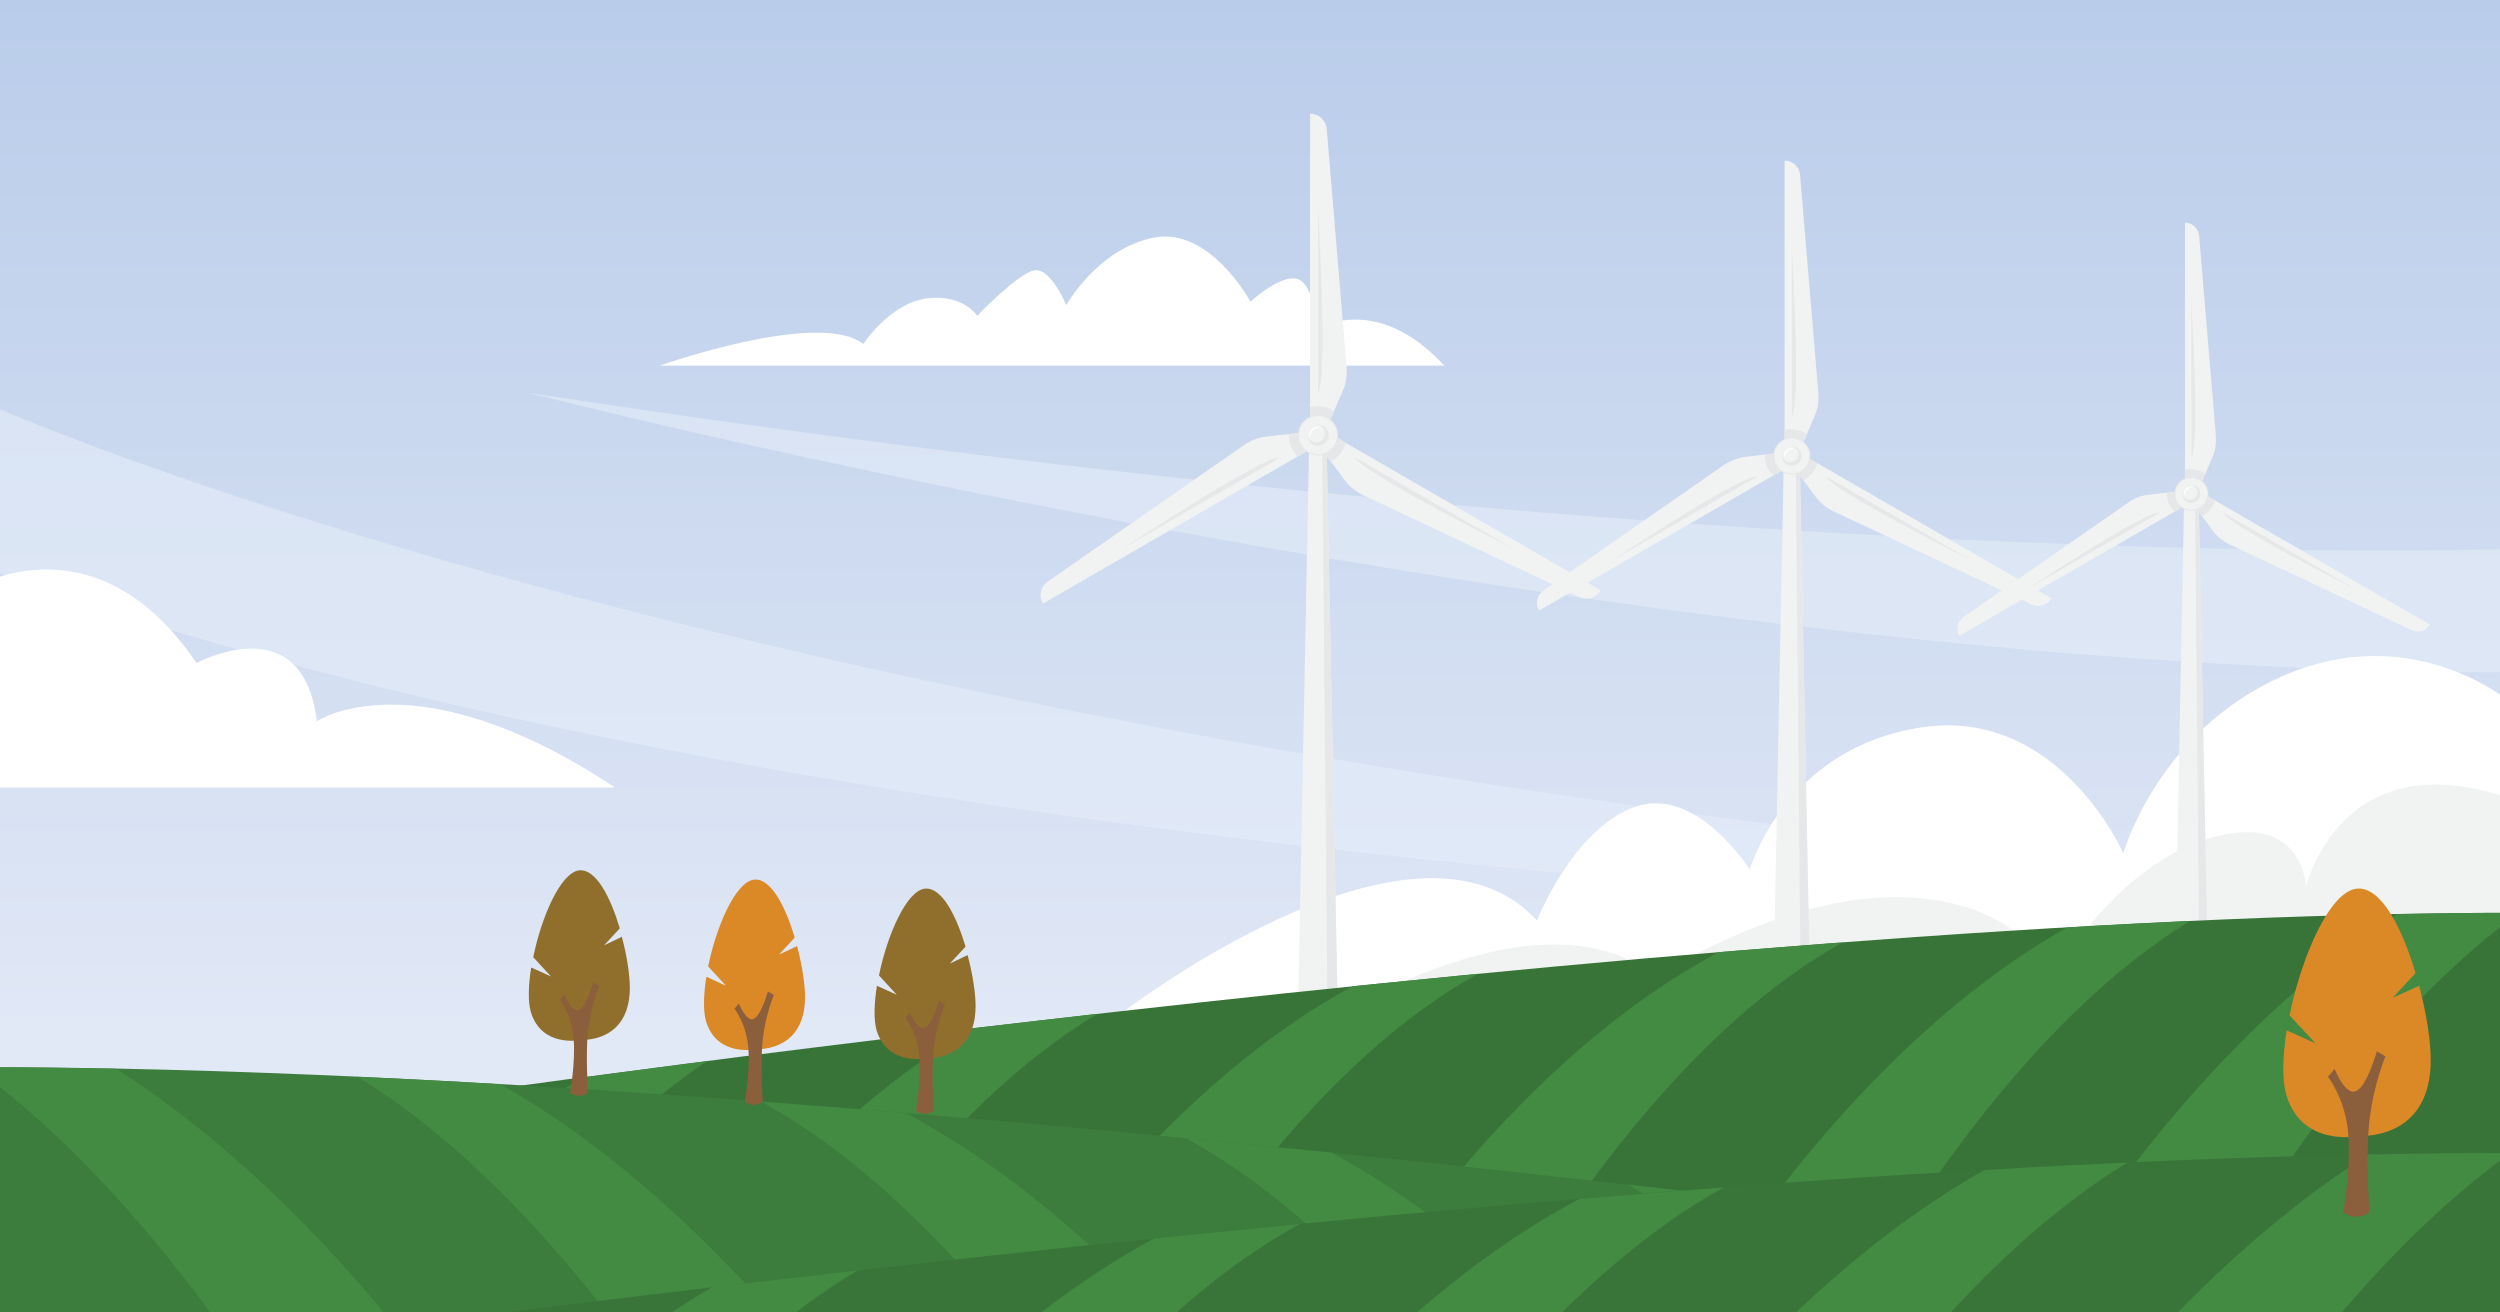 <?xml version="1.0" encoding="UTF-8" standalone="no"?>
<!DOCTYPE svg PUBLIC "-//W3C//DTD SVG 1.1//EN" "http://www.w3.org/Graphics/SVG/1.1/DTD/svg11.dtd">
<svg width="100%" height="100%" viewBox="0 0 1200 630" version="1.1" xmlns="http://www.w3.org/2000/svg" xmlns:xlink="http://www.w3.org/1999/xlink" xml:space="preserve" xmlns:serif="http://www.serif.com/" style="fill-rule:evenodd;clip-rule:evenodd;stroke-linejoin:round;stroke-miterlimit:2;">
    <rect x="0" y="0" width="1200" height="630" fill="#333333" stroke="none"/>
    <g transform="matrix(0.748,0,0,0.748,-6.404,-25.728)">
        <rect x="-22.98" y="-174.175" width="1638.66" height="1143.37" style="fill:url(#_Linear1);"/>
        <path d="M431.918,269.027C431.918,269.027 534.094,232.821 562.529,255.14C562.529,255.14 579.888,228.688 603.532,225.876C627.174,223.066 635.605,237.12 635.605,237.12C635.605,237.12 662.223,209.179 672.639,207.856C683.055,206.533 692.81,230.175 692.81,230.175C692.81,230.175 712.978,193.969 749.02,186.858C785.062,179.915 811.019,228.027 811.019,228.027C811.019,228.027 829.536,210.666 840.779,213.312C852.021,215.957 854.005,245.385 854.005,245.385C854.005,245.385 891.865,221.743 935.347,269.027L431.918,269.027Z" style="fill:white;fill-rule:nonzero;"/>
        <g opacity="0.6">
            <path d="M347.28,286.388C347.28,286.388 1043.29,465.769 1615.48,465.769L1615.48,386.743C1615.67,386.743 1114.62,404.268 347.28,286.388Z" style="fill:rgb(229,237,248);fill-rule:nonzero;"/>
            <path d="M-3.035,292.007C-3.035,292.007 523.205,533.554 1615.67,609.276L1615.67,628.785C1615.67,628.785 591.845,619.195 -3.035,398.149L-3.035,292.007Z" style="fill:rgb(229,237,248);fill-rule:nonzero;"/>
        </g>
        <g>
            <path d="M721.41,689.625C721.41,689.625 914.515,537.522 994.866,625.147C994.866,625.147 1017.35,567.281 1057.03,552.402C1096.71,537.522 1131.43,592.412 1131.43,592.412C1131.43,592.412 1153.58,514.376 1241.7,501.15C1329.82,487.924 1371.15,581.996 1371.15,581.996C1371.15,581.996 1392.98,503.465 1473.66,468.084C1554.34,432.704 1615.68,482.302 1615.68,482.302L1615.68,689.625L721.41,689.625Z" style="fill:white;fill-rule:nonzero;"/>
            <path d="M1488.37,603.489C1488.37,603.489 1486.72,553.891 1425.55,572.572C1364.37,591.254 1326.35,661.353 1326.35,661.353C1326.35,661.353 1306.51,611.755 1228.8,610.101C1151.1,608.448 1071.74,661.353 1071.74,661.353C1010.9,613.408 912.033,658.874 859.458,689.625L1615.67,689.625L1615.67,545.624C1509.86,510.904 1488.37,603.489 1488.37,603.489Z" style="fill:rgb(241,242,242);fill-rule:nonzero;"/>
        </g>
        <g>
            <path d="M859.792,315.154L848.714,315.154L838.298,846.854L870.207,846.854L859.792,315.154Z" style="fill:rgb(241,242,242);fill-rule:nonzero;"/>
            <path d="M859.792,315.154L856.982,315.154L861.94,846.854L870.207,846.854L859.792,315.154Z" style="fill:rgb(230,231,232);fill-rule:nonzero;"/>
            <g>
                <g>
                    <g>
                        <path d="M849.211,311.186L849.211,107.335C854.831,107.335 859.461,111.634 859.956,117.255L872.687,269.855C873.184,275.31 872.192,280.766 870.041,285.726L858.966,311.186L849.211,311.186Z" style="fill:rgb(241,242,242);fill-rule:nonzero;"/>
                        <path d="M854.336,286.388L854.336,168.672C854.336,168.672 860.948,276.797 854.336,286.388Z" style="fill:rgb(230,231,232);fill-rule:nonzero;"/>
                    </g>
                    <g>
                        <path d="M854.336,319.784L677.764,421.793C674.954,416.997 676.275,410.715 680.905,407.573L806.722,320.115C811.185,316.974 816.31,314.99 821.765,314.493L849.376,311.352L854.336,319.784Z" style="fill:rgb(241,242,242);fill-rule:nonzero;"/>
                        <path d="M830.364,327.885L728.355,386.743C728.355,386.743 818.625,326.893 830.364,327.885Z" style="fill:rgb(230,231,232);fill-rule:nonzero;"/>
                    </g>
                    <g>
                        <path d="M859.296,311.186L1035.87,413.195C1033.06,417.989 1026.94,419.973 1021.98,417.494L883.433,352.188C878.473,349.873 874.176,346.402 871.033,341.939L854.5,319.618L859.296,311.186Z" style="fill:rgb(241,242,242);fill-rule:nonzero;"/>
                        <path d="M878.142,327.885L980.151,386.743C980.151,386.743 883.269,338.465 878.142,327.885Z" style="fill:rgb(230,231,232);fill-rule:nonzero;"/>
                    </g>
                </g>
                <g>
                    <path d="M864.752,298.291C861.776,296.306 858.138,294.984 854.17,294.984C852.516,294.984 850.698,295.314 849.211,295.645L849.211,311.021L859.13,311.021L864.752,298.291Z" style="fill:rgb(230,231,232);fill-rule:nonzero;"/>
                    <path d="M835.653,312.839L835.653,313.831C835.653,319.122 837.803,323.917 841.441,327.388L854.336,319.948L849.376,311.352L835.653,312.839Z" style="fill:rgb(230,231,232);fill-rule:nonzero;"/>
                    <path d="M859.296,311.186L854.336,319.784L862.271,330.531C867.067,328.216 870.869,323.917 872.192,318.625L859.296,311.186Z" style="fill:rgb(230,231,232);fill-rule:nonzero;"/>
                </g>
                <circle cx="854.336" cy="313.667" r="12.895" style="fill:rgb(230,231,232);"/>
                <circle cx="854.336" cy="313.667" r="12.234" style="fill:rgb(241,242,242);"/>
                <circle cx="854.336" cy="313.667" r="6.778" style="fill:rgb(230,231,232);"/>
                <path d="M853.675,306.889C850.368,307.219 847.722,309.863 847.391,313.17C847.722,315.982 850.037,318.295 853.013,318.295C856.154,318.295 858.635,315.816 858.635,312.675C858.799,309.699 856.485,307.219 853.675,306.889Z" style="fill:rgb(241,242,242);fill-rule:nonzero;"/>
                <path d="M855.659,308.376C855.162,308.211 854.667,308.211 854.336,308.211C851.193,308.211 848.714,310.691 848.714,313.831C848.714,314.328 848.714,314.823 848.881,315.154C849.376,311.517 852.186,308.871 855.659,308.376Z" style="fill:white;fill-rule:nonzero;"/>
            </g>
        </g>
        <g>
            <path d="M1163.5,328.38L1153.25,328.38L1143.66,816.598L1172.92,816.598L1163.5,328.38Z" style="fill:rgb(241,242,242);fill-rule:nonzero;"/>
            <path d="M1163.5,328.38L1160.86,328.38L1165.48,816.598L1172.92,816.598L1163.5,328.38Z" style="fill:rgb(230,231,232);fill-rule:nonzero;"/>
            <g>
                <g>
                    <g>
                        <path d="M1153.75,324.744L1153.75,137.426C1158.87,137.426 1163.17,141.394 1163.67,146.519L1175.41,286.718C1175.9,291.677 1175.08,296.803 1173.09,301.267L1163.01,324.578L1153.75,324.578L1153.75,324.744Z" style="fill:rgb(241,242,242);fill-rule:nonzero;"/>
                        <path d="M1158.38,301.928L1158.38,193.803C1158.38,193.803 1164.5,293.166 1158.38,301.928Z" style="fill:rgb(230,231,232);fill-rule:nonzero;"/>
                    </g>
                    <g>
                        <path d="M1158.38,332.679L996.193,426.256C993.547,421.793 994.87,416.171 999.169,413.195L1114.73,332.845C1118.87,330.034 1123.66,328.216 1128.62,327.554L1153.92,324.578L1158.38,332.679Z" style="fill:rgb(241,242,242);fill-rule:nonzero;"/>
                        <path d="M1136.39,340.119L1042.81,394.183C1042.65,394.183 1125.64,339.127 1136.39,340.119Z" style="fill:rgb(230,231,232);fill-rule:nonzero;"/>
                    </g>
                    <g>
                        <path d="M1162.84,324.744L1325.03,418.319C1322.38,422.785 1316.93,424.603 1312.3,422.288L1184.99,362.438C1180.53,360.289 1176.56,357.149 1173.59,353.014L1158.38,332.515L1162.84,324.744Z" style="fill:rgb(241,242,242);fill-rule:nonzero;"/>
                        <path d="M1180.37,340.119L1273.95,394.183C1273.95,394.183 1185,349.873 1180.37,340.119Z" style="fill:rgb(230,231,232);fill-rule:nonzero;"/>
                    </g>
                </g>
                <g>
                    <path d="M1167.96,312.839C1165.15,311.021 1161.84,309.863 1158.37,309.863C1156.72,309.863 1155.23,310.029 1153.74,310.524L1153.74,324.744L1162.84,324.744L1167.96,312.839Z" style="fill:rgb(230,231,232);fill-rule:nonzero;"/>
                    <path d="M1141.18,326.231L1141.18,327.057C1141.18,331.853 1143.16,336.317 1146.47,339.457L1158.37,332.679L1153.75,324.744L1141.18,326.231Z" style="fill:rgb(230,231,232);fill-rule:nonzero;"/>
                    <path d="M1162.84,324.744L1158.21,332.679L1165.65,342.6C1170.12,340.449 1173.42,336.481 1174.75,331.687L1162.84,324.744Z" style="fill:rgb(230,231,232);fill-rule:nonzero;"/>
                </g>
                <circle cx="1158.38" cy="327.057" r="11.903" style="fill:rgb(230,231,232);"/>
                <circle cx="1158.38" cy="327.057" r="11.242" style="fill:rgb(241,242,242);"/>
                <circle cx="1158.38" cy="327.057" r="6.283" style="fill:rgb(230,231,232);"/>
                <path d="M1157.88,320.776C1154.9,321.107 1152.42,323.422 1152.26,326.396C1152.59,329.041 1154.74,331.026 1157.38,331.026C1160.19,331.026 1162.67,328.711 1162.67,325.736C1162.51,323.255 1160.52,321.107 1157.88,320.776Z" style="fill:rgb(241,242,242);fill-rule:nonzero;"/>
                <path d="M1159.7,322.099C1159.37,321.932 1158.87,321.932 1158.38,321.932C1155.57,321.932 1153.25,324.247 1153.25,327.057C1153.25,327.554 1153.25,327.885 1153.42,328.38C1153.75,325.075 1156.39,322.594 1159.7,322.099Z" style="fill:white;fill-rule:nonzero;"/>
            </g>
        </g>
        <g>
            <path d="M1419.43,352.519L1410.17,352.519L1401.41,800.891L1428.19,800.891L1419.43,352.519Z" style="fill:rgb(241,242,242);fill-rule:nonzero;"/>
            <path d="M1419.43,352.519L1417.12,352.519L1421.25,800.891L1428.19,800.891L1419.43,352.519Z" style="fill:rgb(230,231,232);fill-rule:nonzero;"/>
            <g>
                <g>
                    <g>
                        <path d="M1410.67,349.212L1410.67,177.27C1415.46,177.27 1419.27,180.907 1419.76,185.537L1430.51,314.328C1430.84,318.956 1430.18,323.586 1428.36,327.719L1419.1,349.212L1410.67,349.212Z" style="fill:rgb(241,242,242);fill-rule:nonzero;"/>
                        <path d="M1414.8,328.216L1414.8,228.852C1414.8,229.019 1420.42,320.115 1414.8,328.216Z" style="fill:rgb(230,231,232);fill-rule:nonzero;"/>
                    </g>
                    <g>
                        <path d="M1414.8,356.487L1265.84,442.458C1263.52,438.326 1264.68,433.199 1268.48,430.389L1374.63,356.652C1378.43,354.006 1382.73,352.354 1387.36,351.857L1410.5,349.212L1414.8,356.487Z" style="fill:rgb(241,242,242);fill-rule:nonzero;"/>
                        <path d="M1394.63,363.265L1308.66,412.864C1308.66,412.864 1384.71,362.438 1394.63,363.265Z" style="fill:rgb(230,231,232);fill-rule:nonzero;"/>
                    </g>
                    <g>
                        <path d="M1418.93,349.212L1567.89,435.183C1565.58,439.318 1560.45,440.805 1556.15,438.821L1439.27,383.767C1435.13,381.782 1431.5,378.806 1428.68,375.169L1414.8,356.321L1418.93,349.212Z" style="fill:rgb(241,242,242);fill-rule:nonzero;"/>
                        <path d="M1434.97,363.265L1520.94,412.864C1520.94,412.864 1439.27,372.192 1434.97,363.265Z" style="fill:rgb(230,231,232);fill-rule:nonzero;"/>
                    </g>
                </g>
                <g>
                    <path d="M1423.73,338.301C1421.25,336.647 1418.11,335.489 1414.8,335.489C1413.31,335.489 1411.99,335.655 1410.67,336.15L1410.67,349.212L1418.94,349.212L1423.73,338.301Z" style="fill:rgb(230,231,232);fill-rule:nonzero;"/>
                    <path d="M1399.1,350.535L1399.1,351.362C1399.1,355.826 1400.92,359.794 1404.06,362.768L1414.97,356.487L1410.84,349.212L1399.1,350.535Z" style="fill:rgb(230,231,232);fill-rule:nonzero;"/>
                    <path d="M1418.93,349.212L1414.8,356.487L1421.58,365.58C1425.71,363.596 1428.68,359.959 1430.01,355.495L1418.93,349.212Z" style="fill:rgb(230,231,232);fill-rule:nonzero;"/>
                </g>
                <circle cx="1414.8" cy="351.362" r="10.911" style="fill:rgb(230,231,232);"/>
                <circle cx="1414.8" cy="351.362" r="10.25" style="fill:rgb(241,242,242);"/>
                <circle cx="1414.8" cy="351.362" r="5.786" style="fill:rgb(230,231,232);"/>
                <path d="M1414.31,345.574C1411.5,345.741 1409.35,348.055 1409.02,350.865C1409.35,353.345 1411.34,355.164 1413.82,355.164C1416.46,355.164 1418.61,353.014 1418.61,350.37C1418.61,347.889 1416.79,345.905 1414.31,345.574Z" style="fill:rgb(241,242,242);fill-rule:nonzero;"/>
                <path d="M1415.96,346.733C1415.63,346.566 1415.13,346.566 1414.8,346.566C1412.16,346.566 1410.01,348.717 1410.01,351.362C1410.01,351.693 1410.01,352.188 1410.17,352.519C1410.67,349.543 1412.98,347.228 1415.96,346.733Z" style="fill:white;fill-rule:nonzero;"/>
            </g>
        </g>
        <g>
            <path d="M230.053,815.071L230.053,746.789C230.053,746.789 1089.43,620.146 1621.96,620.146L1621.96,814.905L230.053,814.905L230.053,815.071Z" style="fill:rgb(56,116,56);fill-rule:nonzero;"/>
            <g>
                <path d="M355.209,815.071C395.217,766.793 431.92,735.547 462.176,715.377C433.079,719.179 406.13,722.65 381.66,725.957C337.518,754.395 301.642,788.617 276.842,815.235L355.209,815.235L355.209,815.071Z" style="fill:rgb(67,138,67);fill-rule:nonzero;"/>
                <path d="M712.98,684.957C685.536,688.098 658.588,691.238 632.631,694.214C571.294,729.926 522.19,779.524 491.604,814.905L574.434,814.905C628.332,745.136 676.774,706.448 712.98,684.957Z" style="fill:rgb(67,138,67);fill-rule:nonzero;"/>
                <path d="M957.006,659.329C930.057,661.975 903.109,664.62 876.657,667.266C801.102,708.102 741.252,772.251 706.699,814.905L793.993,814.905C859.296,725.132 917.329,680.989 957.006,659.329Z" style="fill:rgb(67,138,67);fill-rule:nonzero;"/>
                <path d="M1191.11,639.16C1164.66,641.145 1138.04,643.293 1111.42,645.442C1026.11,690.907 958.823,766.96 921.953,815.071L1013.71,815.071C1085.47,711.244 1149.12,662.141 1191.11,639.16Z" style="fill:rgb(67,138,67);fill-rule:nonzero;"/>
                <path d="M1413.81,625.438C1387.85,626.594 1361.57,627.917 1334.95,629.57C1245.34,680.161 1175.07,763.819 1137.54,815.071L1233.77,815.071C1305.52,706.615 1369.5,652.386 1413.81,625.438Z" style="fill:rgb(67,138,67);fill-rule:nonzero;"/>
                <path d="M1621.96,620.146C1597.65,620.146 1572.53,620.477 1546.9,620.974C1458.61,677.185 1389.84,763.158 1353.46,815.071L1454.15,815.071C1518.46,713.723 1576.99,655.693 1621.79,622.628L1621.79,620.146L1621.96,620.146Z" style="fill:rgb(67,138,67);fill-rule:nonzero;"/>
            </g>
        </g>
        <g>
            <path d="M1615.68,946.093L1615.68,866.621C1615.68,866.621 615.43,719.219 -4.38,719.219L-4.38,946.093L1615.68,946.093Z" style="fill:rgb(60,124,60);fill-rule:nonzero;"/>
            <g>
                <path d="M1470.01,946.093C1423.44,889.903 1380.73,853.535 1345.51,830.059C1379.38,834.484 1410.74,838.525 1439.22,842.373C1490.6,875.471 1532.36,915.304 1561.22,946.286L1470.01,946.286L1470.01,946.093Z" style="fill:rgb(67,138,67);fill-rule:nonzero;"/>
                <path d="M1053.59,794.652C1085.53,798.307 1116.9,801.964 1147.11,805.427C1218.5,846.992 1275.65,904.722 1311.25,945.902L1214.85,945.902C1152.11,864.503 1095.73,819.475 1053.59,794.652Z" style="fill:rgb(67,138,67);fill-rule:nonzero;"/>
                <path d="M769.565,764.824C800.932,767.904 832.298,770.983 863.087,774.061C951.027,821.591 1020.69,896.254 1060.9,945.902L959.302,945.902C883.292,841.219 815.748,789.841 769.565,764.824Z" style="fill:rgb(67,138,67);fill-rule:nonzero;"/>
                <path d="M497.086,741.349C527.875,743.658 558.856,746.16 589.838,748.661C689.13,801.579 767.449,890.097 810.361,946.093L703.562,946.093C619.856,825.055 545.962,768.097 497.086,741.349Z" style="fill:rgb(67,138,67);fill-rule:nonzero;"/>
                <path d="M237.885,725.376C268.095,726.724 298.692,728.263 329.673,730.187C433.97,789.07 515.752,886.44 559.433,946.093L447.44,946.093C363.925,819.668 289.454,756.742 237.885,725.376Z" style="fill:rgb(67,138,67);fill-rule:nonzero;"/>
                <path d="M-4.385,719.219C23.902,719.219 53.153,719.603 82.978,720.181C185.736,785.607 265.785,885.671 308.12,946.093L190.932,946.093C115.883,828.134 47.764,760.592 -4.385,722.106L-4.385,719.219Z" style="fill:rgb(67,138,67);fill-rule:nonzero;"/>
            </g>
        </g>
        <g>
            <path d="M-2.431,1000.87L-2.431,921.493C-2.431,921.493 996.609,774.269 1615.68,774.269L1615.68,1000.68L-2.431,1000.68L-2.431,1000.87Z" style="fill:rgb(57,117,57);fill-rule:nonzero;"/>
            <g>
                <path d="M558.978,849.616C527.072,853.267 495.744,856.918 465.569,860.378C394.265,901.893 337.181,959.552 301.625,1000.68L397.916,1000.68C460.572,919.574 516.886,874.602 558.978,849.616Z" style="fill:rgb(67,138,67);fill-rule:nonzero;"/>
                <path d="M842.66,819.825C811.332,822.901 780.004,825.974 749.252,829.05C661.419,876.523 591.843,951.095 551.674,1000.68L653.153,1000.68C729.072,896.319 796.533,845.002 842.66,819.825Z" style="fill:rgb(67,138,67);fill-rule:nonzero;"/>
                <path d="M1114.81,796.376C1084.06,798.683 1053.12,801.182 1022.17,803.68C922.997,856.534 844.774,944.946 801.913,1000.87L908.582,1000.87C991.996,880.174 1065.99,823.092 1114.81,796.376Z" style="fill:rgb(67,138,67);fill-rule:nonzero;"/>
                <path d="M1373.7,780.424C1343.52,781.77 1312.97,783.307 1282.02,785.23C1177.85,844.042 1096.17,941.293 1052.54,1000.87L1164.4,1000.87C1247.81,874.793 1322.19,811.752 1373.7,780.424Z" style="fill:rgb(67,138,67);fill-rule:nonzero;"/>
                <path d="M1615.68,774.273C1587.43,774.273 1558.21,774.659 1528.42,775.235C1425.79,840.582 1345.84,940.525 1303.55,1000.87L1420.6,1000.87C1495.37,883.058 1563.4,815.597 1615.49,777.158L1615.49,774.273L1615.68,774.273Z" style="fill:rgb(67,138,67);fill-rule:nonzero;"/>
            </g>
        </g>
        <g>
            <path d="M396.207,641.018L406.292,630.107C400.342,610.268 391.082,591.915 380.336,592.907C368.433,594.066 356.033,622.668 350.743,648.624L362.149,661.023L349.421,655.236C347.601,666.811 347.27,677.225 349.254,684.005C356.199,706.488 380.171,701.861 380.171,701.861C400.011,701.861 412.74,690.783 412.74,668.298C412.74,660.197 410.922,647.963 407.615,635.563L396.207,641.018Z" style="fill:rgb(143,111,43);fill-rule:nonzero;"/>
            <path d="M367.771,675.904C367.771,675.904 375.542,685.658 376.7,701.364C377.857,716.904 374.385,735.588 374.385,735.588C374.385,735.588 379.674,740.051 385.958,735.588C385.958,735.588 384.14,711.449 385.958,695.411C387.775,679.375 393.067,667.141 393.067,667.141L389.265,664.827C389.265,664.827 385.132,679.706 380.336,682.351C375.542,684.997 370.581,672.597 370.581,672.597L367.771,675.904Z" style="fill:rgb(139,94,60);fill-rule:nonzero;"/>
        </g>
        <g>
            <path d="M508.468,646.971L518.551,636.058C512.6,616.218 503.341,597.868 492.594,598.86C480.691,600.016 468.291,628.618 463.002,654.575L474.408,666.975L461.843,661.189C460.026,672.761 459.695,683.177 461.679,689.956C468.622,712.441 492.594,707.811 492.594,707.811C512.434,707.811 525.165,696.734 525.165,674.25C525.165,666.149 523.347,653.914 520.04,641.515L508.468,646.971Z" style="fill:rgb(219,136,39);fill-rule:nonzero;"/>
            <path d="M479.865,681.69C479.865,681.69 487.636,691.445 488.792,707.15C489.951,722.69 486.477,741.374 486.477,741.374C486.477,741.374 491.768,745.837 498.052,741.374C498.052,741.374 496.232,717.235 498.052,701.199C499.87,685.161 505.161,672.928 505.161,672.928L501.357,670.613C501.357,670.613 497.224,685.492 492.43,688.138C487.636,690.783 482.675,678.383 482.675,678.383L479.865,681.69Z" style="fill:rgb(139,94,60);fill-rule:nonzero;"/>
        </g>
        <g>
            <path d="M618.08,652.757L628.166,641.846C622.213,622.006 612.956,603.654 602.209,604.646C590.304,605.804 577.906,634.405 572.615,660.361L584.023,672.761L571.292,666.975C569.474,678.548 569.143,688.963 571.126,695.742C578.07,718.227 602.043,713.597 602.043,713.597C621.882,713.597 634.613,702.522 634.613,680.037C634.613,671.936 632.793,659.7 629.488,647.302L618.08,652.757Z" style="fill:rgb(143,111,43);fill-rule:nonzero;"/>
            <path d="M589.643,687.476C589.643,687.476 597.413,697.231 598.571,712.936C599.728,728.643 596.257,747.16 596.257,747.16C596.257,747.16 601.548,751.623 607.829,747.16C607.829,747.16 606.011,723.021 607.829,706.985C609.649,690.948 614.938,678.714 614.938,678.714L611.136,676.399C611.136,676.399 607.003,691.278 602.209,693.924C597.413,696.569 592.454,684.169 592.454,684.169L589.643,687.476Z" style="fill:rgb(139,94,60);fill-rule:nonzero;"/>
        </g>
        <g>
            <path d="M1543.92,674.745L1558.63,658.874C1550.04,629.777 1536.48,603.159 1520.94,604.646C1503.58,606.466 1485.56,647.963 1477.79,685.987L1494.49,704.009L1475.97,695.577C1473.33,712.441 1472.83,727.651 1475.81,737.405C1485.89,770.307 1520.94,763.528 1520.94,763.528C1549.87,763.528 1568.39,747.491 1568.39,714.589C1568.39,702.853 1565.74,684.831 1560.95,666.975L1543.92,674.745Z" style="fill:rgb(219,136,39);fill-rule:nonzero;"/>
            <path d="M1502.43,725.336C1502.43,725.336 1513.84,739.72 1515.49,762.37C1517.14,785.02 1512.18,812.299 1512.18,812.299C1512.18,812.299 1519.79,818.747 1529.05,812.299C1529.05,812.299 1526.4,776.919 1529.05,753.608C1531.69,730.296 1539.3,712.275 1539.3,712.275L1533.84,708.97C1533.84,708.97 1527.89,730.627 1520.78,734.429C1513.67,738.233 1506.73,720.378 1506.73,720.378L1502.43,725.336Z" style="fill:rgb(139,94,60);fill-rule:nonzero;"/>
        </g>
        <path d="M-5.522,410.276C-5.522,410.276 71.027,365.966 134.677,459.874C134.677,459.874 202.959,422.676 211.886,497.239C211.886,497.239 274.712,454.583 403.173,539.728L-5.522,539.728L-5.522,410.276Z" style="fill:white;fill-rule:nonzero;"/>
    </g>
    <defs>
        <linearGradient id="_Linear1" x1="0" y1="0" x2="1" y2="0" gradientUnits="userSpaceOnUse" gradientTransform="matrix(5.28577e-14,863.232,-863.232,5.28577e-14,796.338,-166.493)"><stop offset="0" style="stop-color:rgb(173,196,230);stop-opacity:1"/><stop offset="1" style="stop-color:rgb(225,232,246);stop-opacity:1"/></linearGradient>
    </defs>
</svg>
